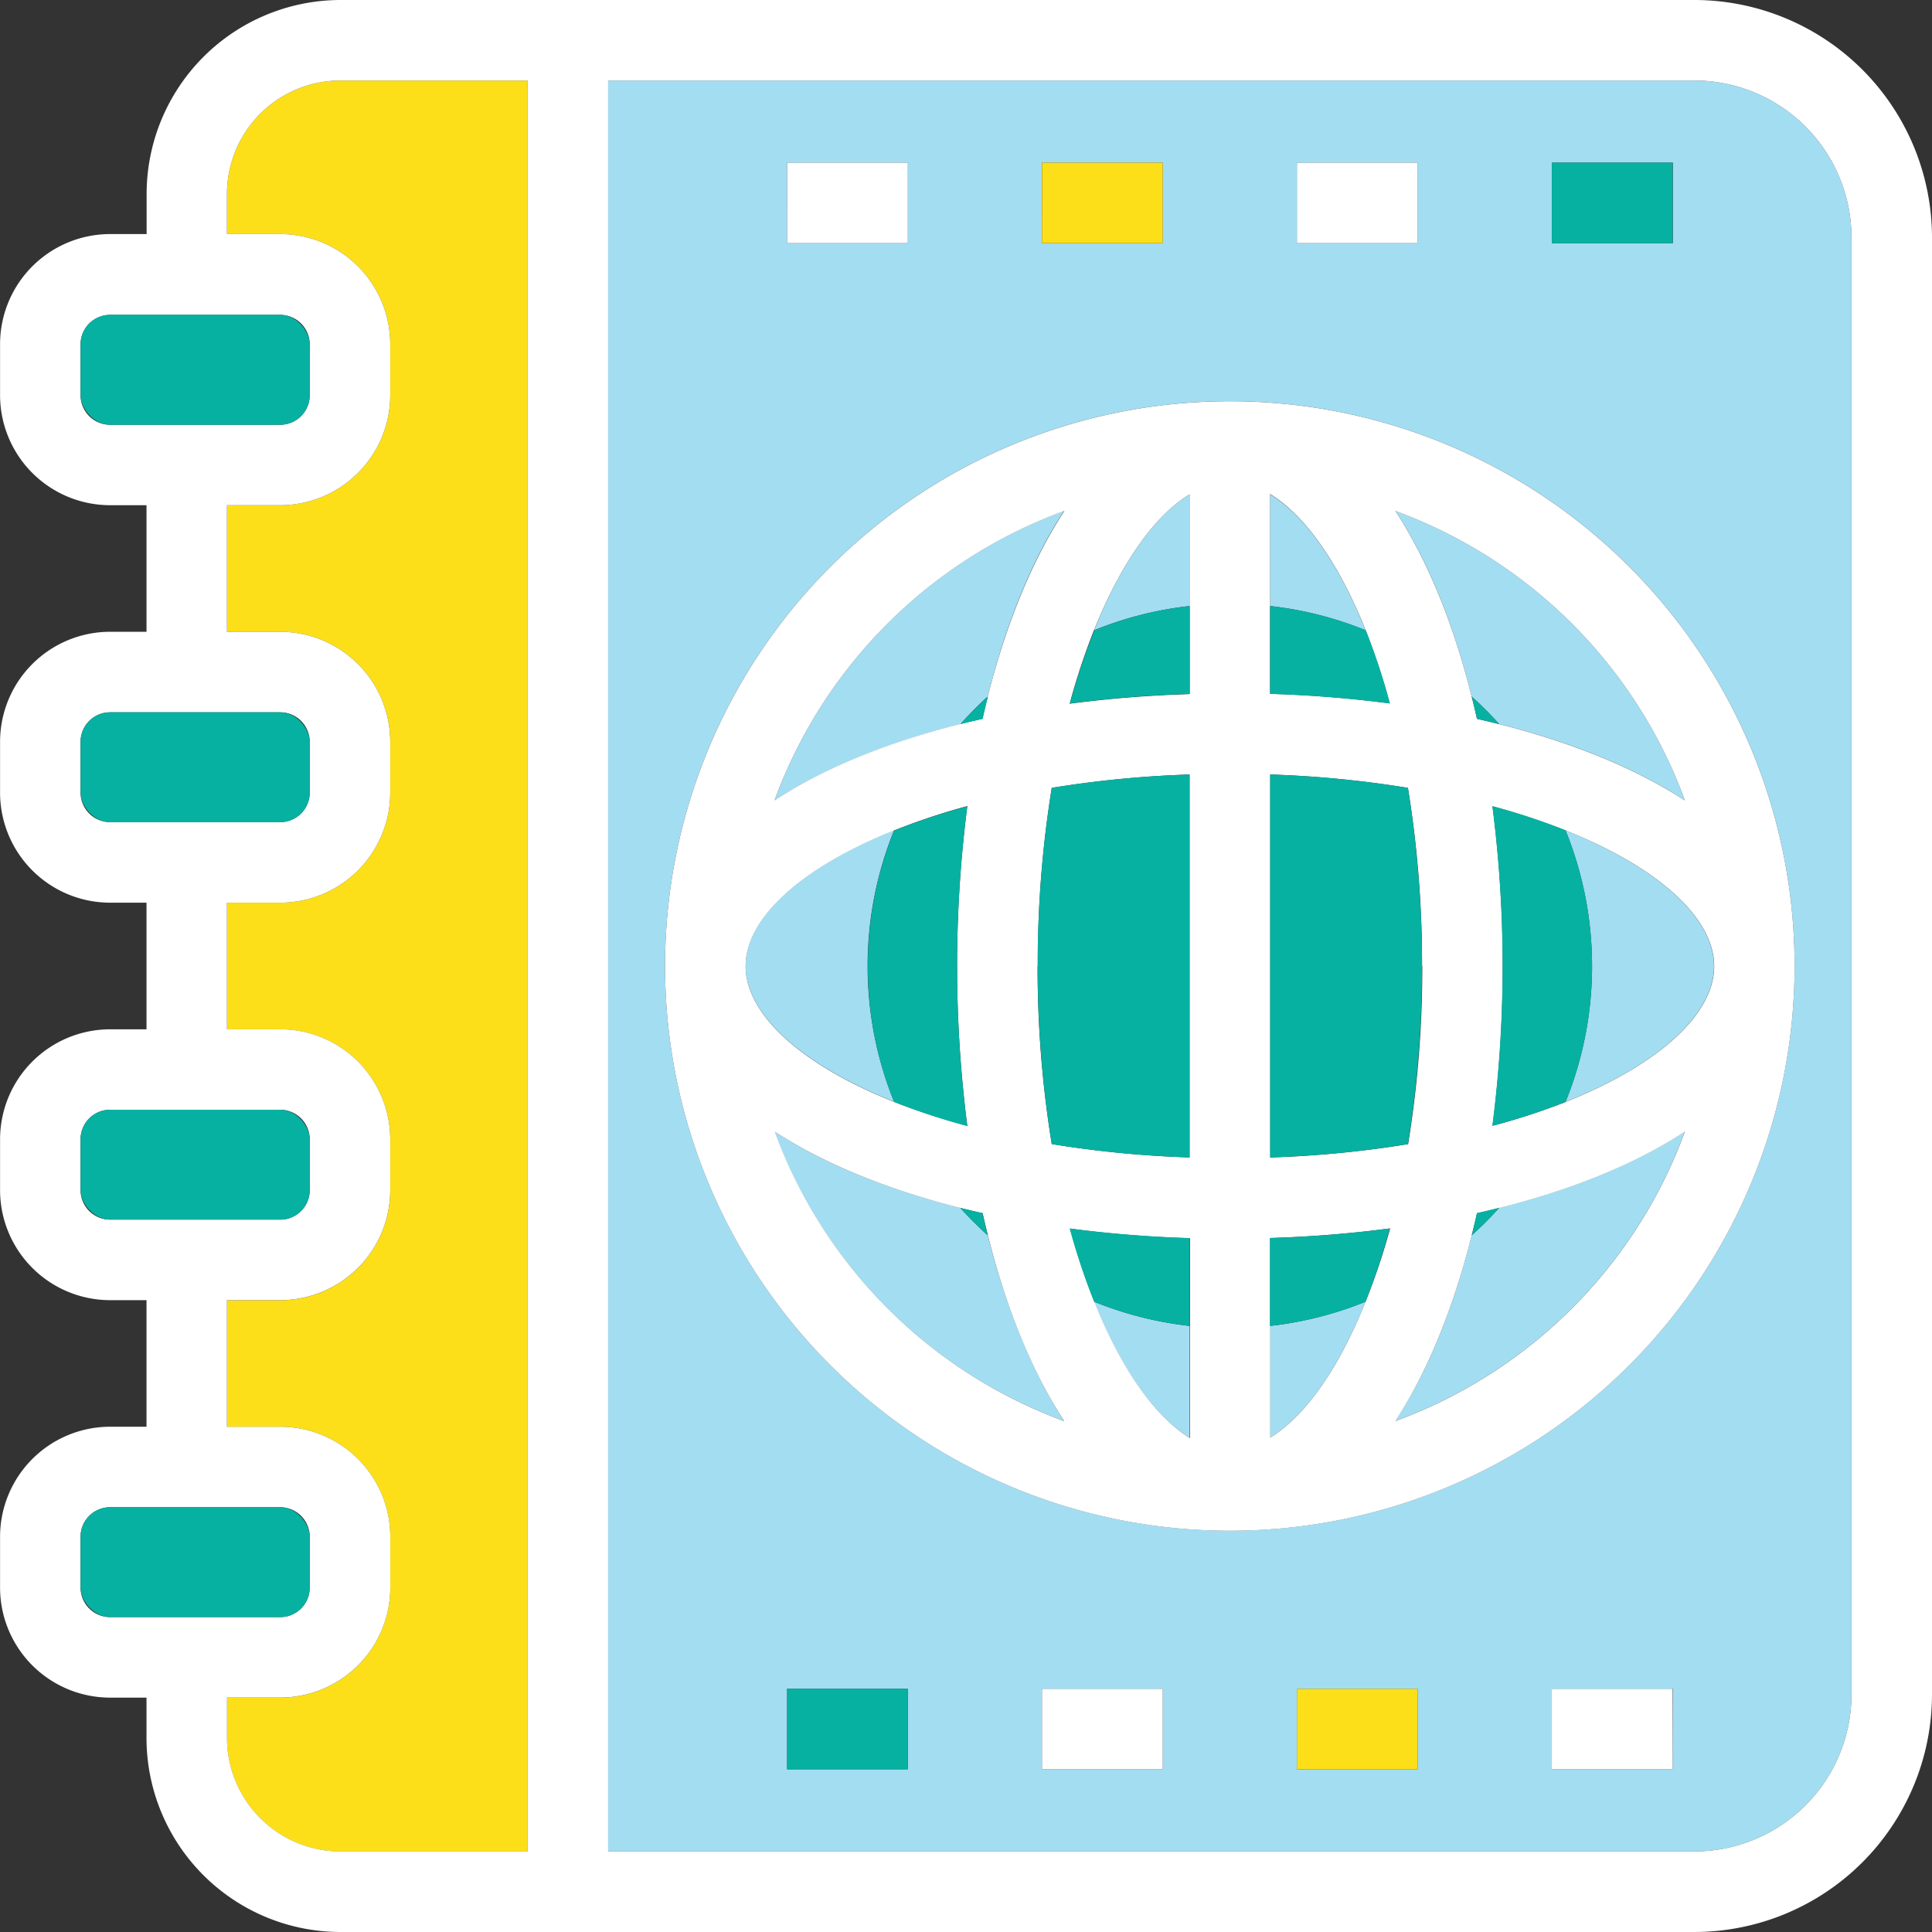 <svg xmlns="http://www.w3.org/2000/svg" viewBox="-0.011 -0 338.401 338.4"><rect x="-0.011" y="-0" width="338.401" height="338.4" fill="#333333" stroke="none"/><title>Depositphotos_107229352_19</title><g data-name="Layer 2"><g data-name="Layer 1"><g data-name="Layer 2"><g data-name="Business Office"><path d="M39.74 33.93V41h9.33a19.29 19.29 0 0 1 19.27 19.31v8.91a19.29 19.29 0 0 1-19.27 19.27h-9.33v22.17h9.33a19.29 19.29 0 0 1 19.27 19.27v8.91a19.29 19.29 0 0 1-19.27 19.27h-9.33v22.18h9.33a19.29 19.29 0 0 1 19.27 19.27v8.91a19.29 19.29 0 0 1-19.27 19.27h-9.33v22.16h9.33a19.29 19.29 0 0 1 19.27 19.27v8.91a19.29 19.29 0 0 1-19.27 19.27h-9.33v7.12a19.9 19.9 0 0 0 19.92 19.83h32.75V14.1H59.67a19.9 19.9 0 0 0-19.93 19.83z" fill="#fcdf18"/><path d="M262.59 211.55a64 64 0 0 1-4.83 4.83c-3.23 12.92-7.79 24-13.37 32.52a85.25 85.25 0 0 0 50.72-50.72c-8.54 5.58-19.6 10.14-32.52 13.37z" fill="#a3ddf2"/><path d="M208.35 251.82v-19.58a62.92 62.92 0 0 1-16.72-4.24c4.72 11.82 10.64 20.11 16.72 23.82z" fill="#a3ddf2"/><path d="M156.59 145.43c-16.38 6.53-26 15.4-26 23.77s9.63 17.23 26 23.77a63.24 63.24 0 0 1 0-47.53z" fill="#a3ddf2"/><path d="M208.35 106.15V86.58c-6.08 3.71-12 12-16.72 23.81a62.92 62.92 0 0 1 16.72-4.24z" fill="#a3ddf2"/><path d="M173 216.38a64 64 0 0 1-4.83-4.83c-12.92-3.23-24-7.79-32.52-13.37a85.25 85.25 0 0 0 50.72 50.72c-5.53-8.53-10.1-19.6-13.37-32.52z" fill="#a3ddf2"/><path d="M257.76 122a64 64 0 0 1 4.83 4.83c12.92 3.23 24 7.79 32.52 13.37a85.25 85.25 0 0 0-50.72-50.72C250 98 254.53 109.09 257.76 122z" fill="#a3ddf2"/><path d="M168.21 126.84A64 64 0 0 1 173 122c3.23-12.92 7.79-24 13.37-32.52a85.25 85.25 0 0 0-50.72 50.72c8.58-5.57 19.65-10.13 32.56-13.36z" fill="#a3ddf2"/><path d="M222.45 86.58v19.57a62.91 62.91 0 0 1 16.72 4.24c-4.71-11.82-10.64-20.11-16.72-23.81z" fill="#a3ddf2"/><path d="M274.21 193c16.38-6.53 26-15.4 26-23.77s-9.63-17.23-26-23.77a63.24 63.24 0 0 1 0 47.53z" fill="#a3ddf2"/><path d="M222.45 232.24v19.57c6.08-3.71 12-12 16.72-23.81a62.91 62.91 0 0 1-16.72 4.24z" fill="#a3ddf2"/><path d="M296.79 14.1H106.51v310.19h190.28a27.53 27.53 0 0 0 27.5-27.5V41.6a27.53 27.53 0 0 0-27.5-27.5zm-25 14.39H293v14.1h-21.2zm-44.65 0h21.16v14.1h-21.15zm-44.65 0h21.15v14.1H182.5zm-44.65 0H159v14.1h-21.15zM159 309.9h-21.15v-14.1H159zm44.65 0H182.5v-14.1h21.15zm44.65 0h-21.15v-14.1h21.15zm44.65 0H271.8v-14.1H293zm-77.55-41.79a98.92 98.92 0 1 1 98.92-98.92 98.92 98.92 0 0 1-98.92 98.92z" fill="#a3ddf2"/><path d="M296.79 0H59.67a34 34 0 0 0-34 33.93V41h-6.4A19.29 19.29 0 0 0 0 60.31v8.91a19.29 19.29 0 0 0 19.27 19.27h6.38v22.17h-6.38A19.29 19.29 0 0 0 0 129.93v8.91a19.29 19.29 0 0 0 19.27 19.27h6.38v22.18h-6.38A19.29 19.29 0 0 0 0 199.55v8.91a19.29 19.29 0 0 0 19.27 19.27h6.38v22.17h-6.38A19.29 19.29 0 0 0 0 269.17v8.91a19.29 19.29 0 0 0 19.27 19.27h6.38v7.12a34 34 0 0 0 34 33.93h237.14a41.65 41.65 0 0 0 41.6-41.6V41.6A41.65 41.65 0 0 0 296.79 0zm27.5 296.79a27.53 27.53 0 0 1-27.5 27.5H106.51V14.1h190.28a27.53 27.53 0 0 1 27.5 27.5zm-231.88 27.5H59.67a19.9 19.9 0 0 1-19.92-19.83v-7.12h9.33a19.29 19.29 0 0 0 19.27-19.27v-8.91a19.29 19.29 0 0 0-19.28-19.26h-9.33v-22.17h9.33a19.29 19.29 0 0 0 19.27-19.27v-8.91a19.29 19.29 0 0 0-19.27-19.27h-9.33v-22.17h9.33a19.29 19.29 0 0 0 19.27-19.27v-8.91a19.29 19.29 0 0 0-19.27-19.27h-9.33V88.49h9.33a19.29 19.29 0 0 0 19.27-19.26v-8.91A19.29 19.29 0 0 0 49.08 41h-9.34v-7.07A19.9 19.9 0 0 1 59.67 14.1h32.74zM14.1 278.08v-8.91a5.17 5.17 0 0 1 5.17-5.17h29.8a5.17 5.17 0 0 1 5.17 5.17v8.91a5.17 5.17 0 0 1-5.17 5.17h-29.8a5.17 5.17 0 0 1-5.17-5.17zm0-69.62v-8.91a5.17 5.17 0 0 1 5.17-5.17h29.8a5.17 5.17 0 0 1 5.17 5.17v8.91a5.17 5.17 0 0 1-5.17 5.17h-29.8a5.17 5.17 0 0 1-5.17-5.17zm0-69.62v-8.91a5.17 5.17 0 0 1 5.17-5.17h29.8a5.17 5.17 0 0 1 5.17 5.17v8.91a5.17 5.17 0 0 1-5.17 5.16h-29.8a5.17 5.17 0 0 1-5.17-5.16zm0-69.62v-8.9a5.17 5.17 0 0 1 5.17-5.17h29.8a5.17 5.17 0 0 1 5.17 5.17v8.91a5.17 5.17 0 0 1-5.17 5.17h-29.8a5.17 5.17 0 0 1-5.17-5.17z" fill="#fff"/><path d="M215.4 70.28a98.92 98.92 0 1 0 98.92 98.92 98.92 98.92 0 0 0-98.92-98.92zm79.71 69.93c-8.54-5.57-19.61-10.13-32.52-13.37q-1.93-.48-3.9-.93-.44-2-.93-3.9c-3.23-12.92-7.79-24-13.37-32.52a85.25 85.25 0 0 1 50.72 50.71zm-46 29a191.28 191.28 0 0 1-2.48 31.19 186.86 186.86 0 0 1-24.14 2.34v-67.08A186.88 186.88 0 0 1 246.6 138a191.31 191.31 0 0 1 2.47 31.2zm-67.34 0a191.28 191.28 0 0 1 2.44-31.21 186.88 186.88 0 0 1 24.14-2.34v67.07a186.88 186.88 0 0 1-24.14-2.34 191.27 191.27 0 0 1-2.48-31.19zm61.68-46a208.74 208.74 0 0 0-21-1.68v-35c6.08 3.71 12 12 16.72 23.81a117.53 117.53 0 0 1 4.24 12.88zm-35.1-36.63v35a208.75 208.75 0 0 0-21 1.68 117.51 117.51 0 0 1 4.24-12.83c4.76-11.86 10.68-20.15 16.76-23.85zm-38.93 54.62a219.82 219.82 0 0 0 0 56 117.51 117.51 0 0 1-12.83-4.2c-16.38-6.53-26-15.4-26-23.77s9.63-17.23 26-23.77a117.5 117.5 0 0 1 12.83-4.27zm18 74a208.75 208.75 0 0 0 21 1.68v35c-6.08-3.71-12-12-16.72-23.81a117.5 117.5 0 0 1-4.3-12.9zm35.06 36.64v-35a208.74 208.74 0 0 0 21-1.68 117.5 117.5 0 0 1-4.31 12.84c-4.71 11.82-10.64 20.11-16.72 23.82zm38.93-54.61a219.81 219.81 0 0 0 0-56 117.5 117.5 0 0 1 12.83 4.24c16.38 6.53 26 15.4 26 23.77s-9.63 17.23-26 23.77a117.51 117.51 0 0 1-12.86 4.19zm-75-107.72C180.84 98 176.27 109.09 173 122q-.48 1.93-.93 3.9-2 .44-3.9.92c-12.92 3.23-24 7.79-32.52 13.37a85.25 85.25 0 0 1 50.76-50.7zm-50.72 108.7c8.54 5.57 19.61 10.13 32.52 13.37q1.93.48 3.9.92.44 2 .92 3.9c3.23 12.92 7.79 24 13.37 32.52a85.25 85.25 0 0 1-50.71-50.73zm108.7 50.72c5.57-8.54 10.13-19.61 13.37-32.52q.48-1.93.93-3.9 2-.44 3.9-.93c12.92-3.23 24-7.79 32.52-13.37a85.25 85.25 0 0 1-50.72 50.7z" fill="#fff"/><path d="M222.45 202.73a186.86 186.86 0 0 0 24.14-2.34 197.74 197.74 0 0 0 0-62.39 186.88 186.88 0 0 0-24.14-2.34z" fill="#06b1a2"/><path d="M208.35 135.66a186.88 186.88 0 0 0-24.14 2.34 197.71 197.71 0 0 0 0 62.39 186.88 186.88 0 0 0 24.14 2.34z" fill="#06b1a2"/><path d="M262.59 211.55q-1.93.48-3.9.93-.44 2-.93 3.9a64 64 0 0 0 4.83-4.83z" fill="#06b1a2"/><path d="M152 169.2a63.08 63.08 0 0 0 4.59 23.8 117.51 117.51 0 0 0 12.83 4.24 219.82 219.82 0 0 1 0-56 117.5 117.5 0 0 0-12.83 4.24A63.08 63.08 0 0 0 152 169.2z" fill="#06b1a2"/><path d="M278.85 169.2a63.08 63.08 0 0 0-4.64-23.77 117.5 117.5 0 0 0-12.83-4.24 219.81 219.81 0 0 1 0 56 117.51 117.51 0 0 0 12.83-4.19 63.08 63.08 0 0 0 4.64-23.8z" fill="#06b1a2"/><path d="M257.76 122q.48 1.93.93 3.9 2 .44 3.9.93a64 64 0 0 0-4.83-4.83z" fill="#06b1a2"/><path d="M222.45 106.15v15.39a208.74 208.74 0 0 1 21 1.68 117.53 117.53 0 0 0-4.24-12.83 62.91 62.91 0 0 0-16.76-4.24z" fill="#06b1a2"/><path d="M187.4 123.22a208.75 208.75 0 0 1 21-1.68v-15.39a62.92 62.92 0 0 0-16.72 4.24 117.51 117.51 0 0 0-4.28 12.83z" fill="#06b1a2"/><path d="M173 216.38q-.48-1.93-.92-3.9-2-.44-3.9-.92a64 64 0 0 0 4.82 4.82z" fill="#06b1a2"/><path d="M208.35 232.24v-15.39a208.75 208.75 0 0 1-21-1.68 117.5 117.5 0 0 0 4.28 12.83 62.92 62.92 0 0 0 16.72 4.24z" fill="#06b1a2"/><path d="M168.21 126.84q1.93-.48 3.9-.92.44-2 .93-3.9a64 64 0 0 0-4.83 4.82z" fill="#06b1a2"/><path d="M243.41 215.17a208.74 208.74 0 0 1-21 1.68v15.39a62.91 62.91 0 0 0 16.76-4.24 117.5 117.5 0 0 0 4.24-12.83z" fill="#06b1a2"/><path fill="#fff" d="M137.85 28.49H159v14.1h-21.15z"/><path fill="#fcdf18" d="M182.5 28.49h21.15v14.1H182.5z"/><path fill="#fff" d="M227.15 28.49h21.15v14.1h-21.15z"/><path fill="#06b1a2" d="M271.8 28.49h21.15v14.1H271.8z"/><path fill="#06b1a2" d="M137.85 295.8H159v14.1h-21.15z"/><path fill="#fff" d="M182.5 295.8h21.15v14.1H182.5z"/><path fill="#fcdf18" d="M227.15 295.8h21.15v14.1h-21.15z"/><path fill="#fff" d="M271.8 295.8h21.15v14.1H271.8z"/><rect x="14.1" y="55.15" width="40.14" height="19.24" rx="5.17" ry="5.17" fill="#06b1a2"/><rect x="14.1" y="124.77" width="40.14" height="19.24" rx="5.17" ry="5.17" fill="#06b1a2"/><rect x="14.1" y="194.38" width="40.14" height="19.24" rx="5.17" ry="5.17" fill="#06b1a2"/><rect x="14.1" y="264" width="40.14" height="19.24" rx="5.17" ry="5.17" fill="#06b1a2"/></g></g></g></g></svg>